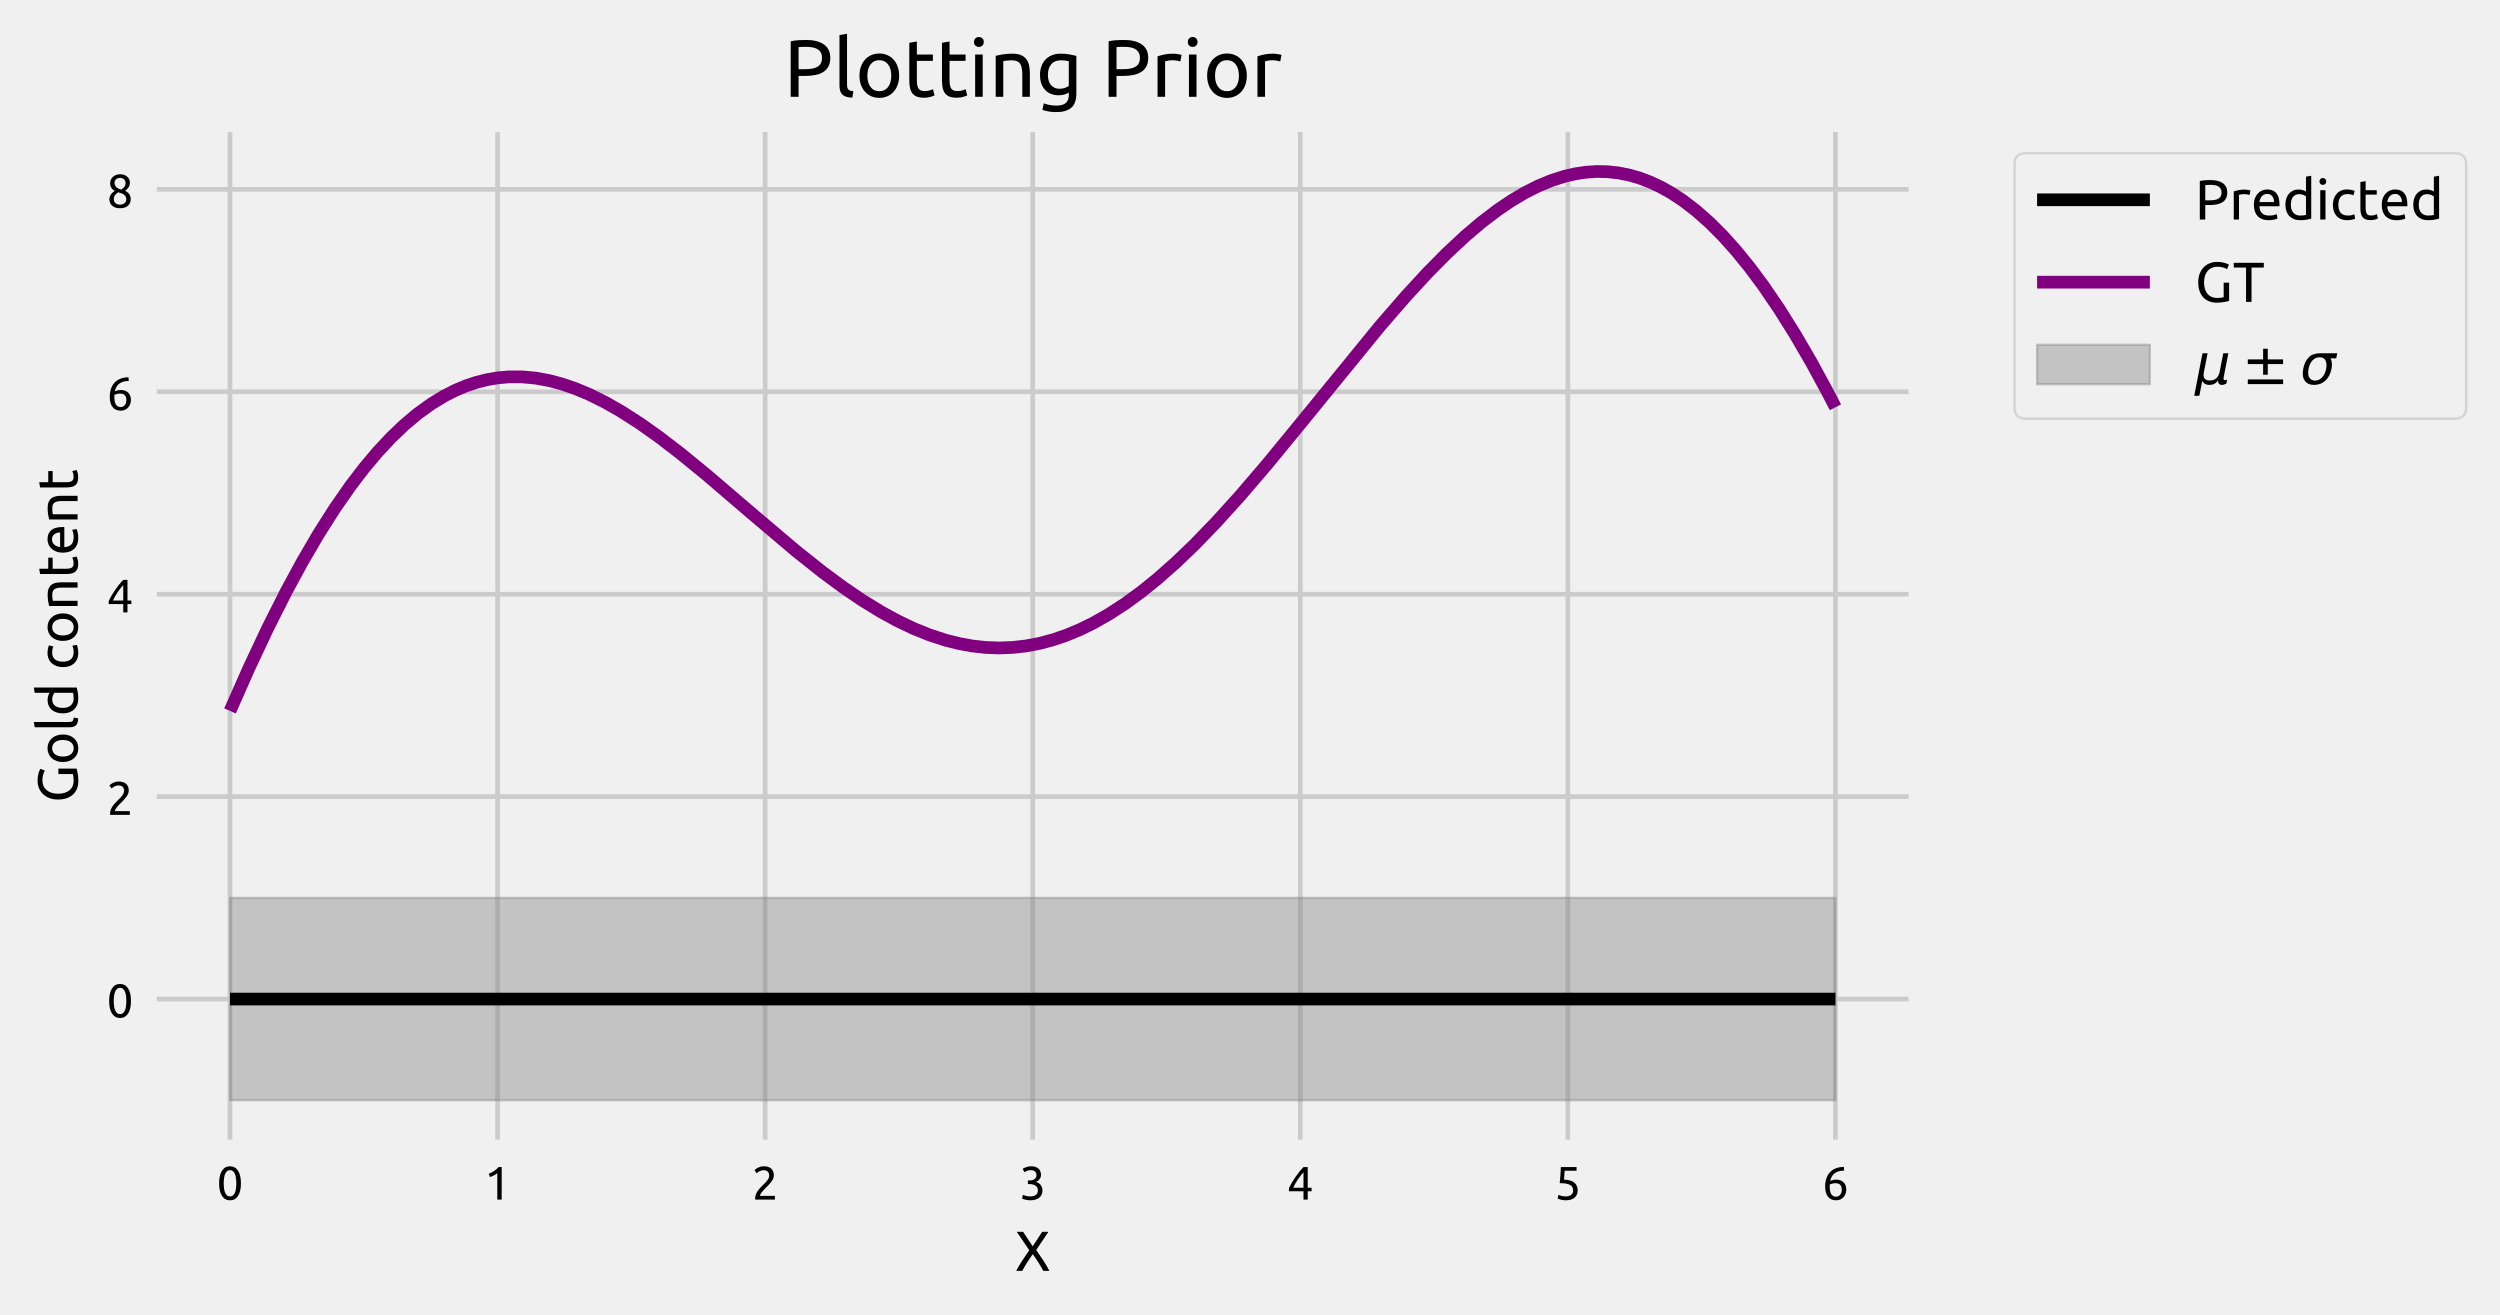 <?xml version="1.0" encoding="utf-8" standalone="no"?>
<!DOCTYPE svg PUBLIC "-//W3C//DTD SVG 1.1//EN"
  "http://www.w3.org/Graphics/SVG/1.1/DTD/svg11.dtd">
<!-- Created with matplotlib (https://matplotlib.org/) -->
<svg height="279.889pt" version="1.1" viewBox="0 0 532.065 279.889" width="532.065pt" xmlns="http://www.w3.org/2000/svg" xmlns:xlink="http://www.w3.org/1999/xlink">
 <defs>
  <style type="text/css">
*{stroke-linecap:butt;stroke-linejoin:round;white-space:pre;}
  </style>
 </defs>
 <g id="figure_1">
  <g id="patch_1">
   <path d="M 0 279.889 
L 532.065 279.889 
L 532.065 0 
L 0 0 
z
" style="fill:#f0f0f0;"/>
  </g>
  <g id="axes_1">
   <g id="patch_2">
    <path d="M 31.872 244.048 
L 407.712 244.048 
L 407.712 26.608 
L 31.872 26.608 
z
" style="fill:#f0f0f0;"/>
   </g>
   <g id="matplotlib.axis_1">
    <g id="xtick_1">
     <g id="line2d_1">
      <path clip-path="url(#peb29600f26)" d="M 48.956 244.048 
L 48.956 26.608 
" style="fill:none;stroke:#cbcbcb;"/>
     </g>
     <g id="line2d_2"/>
     <g id="text_1">
      <!-- 0 -->
      <defs>
       <path d="M 5 34.703 
Q 5 52.094 11.141 61.5 
Q 17.297 70.906 28.203 70.906 
Q 39.094 70.906 45.25 61.5 
Q 51.406 52.094 51.406 34.703 
Q 51.406 17.297 45.25 7.891 
Q 39.094 -1.5 28.203 -1.5 
Q 17.297 -1.5 11.141 7.891 
Q 5 17.297 5 34.703 
z
M 41.594 34.703 
Q 41.594 40.406 40.938 45.5 
Q 40.297 50.594 38.75 54.391 
Q 37.203 58.203 34.594 60.453 
Q 32 62.703 28.203 62.703 
Q 24.406 62.703 21.797 60.453 
Q 19.203 58.203 17.641 54.391 
Q 16.094 50.594 15.438 45.5 
Q 14.797 40.406 14.797 34.703 
Q 14.797 29 15.438 23.891 
Q 16.094 18.797 17.641 15 
Q 19.203 11.203 21.797 8.953 
Q 24.406 6.703 28.203 6.703 
Q 32 6.703 34.594 8.953 
Q 37.203 11.203 38.75 15 
Q 40.297 18.797 40.938 23.891 
Q 41.594 29 41.594 34.703 
z
" id="Ubuntu-48"/>
      </defs>
      <g transform="translate(46.135 255.308)scale(0.1 -0.1)">
       <use xlink:href="#Ubuntu-48"/>
      </g>
     </g>
    </g>
    <g id="xtick_2">
     <g id="line2d_3">
      <path clip-path="url(#peb29600f26)" d="M 105.901 244.048 
L 105.901 26.608 
" style="fill:none;stroke:#cbcbcb;"/>
     </g>
     <g id="line2d_4"/>
     <g id="text_2">
      <!-- 1 -->
      <defs>
       <path d="M 9.297 55 
Q 15 57.203 20.391 60.641 
Q 25.797 64.094 30.297 69.297 
L 36.906 69.297 
L 36.906 0 
L 27.594 0 
L 27.594 56.406 
Q 26.406 55.297 24.656 54.094 
Q 22.906 52.906 20.844 51.797 
Q 18.797 50.703 16.547 49.703 
Q 14.297 48.703 12.203 48 
z
" id="Ubuntu-49"/>
      </defs>
      <g transform="translate(103.081 255.308)scale(0.1 -0.1)">
       <use xlink:href="#Ubuntu-49"/>
      </g>
     </g>
    </g>
    <g id="xtick_3">
     <g id="line2d_5">
      <path clip-path="url(#peb29600f26)" d="M 162.846 244.048 
L 162.846 26.608 
" style="fill:none;stroke:#cbcbcb;"/>
     </g>
     <g id="line2d_6"/>
     <g id="text_3">
      <!-- 2 -->
      <defs>
       <path d="M 46.703 51.594 
Q 46.703 48 45.25 44.641 
Q 43.797 41.297 41.391 38.047 
Q 39 34.797 36 31.641 
Q 33 28.5 30 25.5 
Q 28.297 23.797 26.047 21.5 
Q 23.797 19.203 21.797 16.703 
Q 19.797 14.203 18.438 11.891 
Q 17.094 9.594 17.094 7.906 
L 49 7.906 
L 49 0 
L 7 0 
Q 6.906 0.594 6.906 1.188 
Q 6.906 1.797 6.906 2.297 
Q 6.906 7 8.453 11.047 
Q 10 15.094 12.5 18.688 
Q 15 22.297 18.094 25.5 
Q 21.203 28.703 24.203 31.703 
Q 26.703 34.094 28.953 36.438 
Q 31.203 38.797 32.953 41.141 
Q 34.703 43.5 35.75 46 
Q 36.797 48.5 36.797 51.297 
Q 36.797 54.297 35.844 56.391 
Q 34.906 58.5 33.297 59.891 
Q 31.703 61.297 29.547 61.938 
Q 27.406 62.594 25 62.594 
Q 22.094 62.594 19.688 61.797 
Q 17.297 61 15.391 59.953 
Q 13.5 58.906 12.203 57.75 
Q 10.906 56.594 10.203 56 
L 5.594 62.594 
Q 6.5 63.594 8.297 65.047 
Q 10.094 66.5 12.594 67.797 
Q 15.094 69.094 18.188 70 
Q 21.297 70.906 24.906 70.906 
Q 35.797 70.906 41.25 65.844 
Q 46.703 60.797 46.703 51.594 
z
" id="Ubuntu-50"/>
      </defs>
      <g transform="translate(160.026 255.308)scale(0.1 -0.1)">
       <use xlink:href="#Ubuntu-50"/>
      </g>
     </g>
    </g>
    <g id="xtick_4">
     <g id="line2d_7">
      <path clip-path="url(#peb29600f26)" d="M 219.792 244.048 
L 219.792 26.608 
" style="fill:none;stroke:#cbcbcb;"/>
     </g>
     <g id="line2d_8"/>
     <g id="text_4">
      <!-- 3 -->
      <defs>
       <path d="M 22.594 6.797 
Q 31.5 6.797 35.344 10.297 
Q 39.203 13.797 39.203 19.703 
Q 39.203 23.5 37.594 26.094 
Q 36 28.703 33.391 30.25 
Q 30.797 31.797 27.344 32.438 
Q 23.906 33.094 20.297 33.094 
L 17.906 33.094 
L 17.906 40.703 
L 21.203 40.703 
Q 23.703 40.703 26.344 41.203 
Q 29 41.703 31.203 43 
Q 33.406 44.297 34.797 46.547 
Q 36.203 48.797 36.203 52.203 
Q 36.203 55 35.203 57 
Q 34.203 59 32.547 60.297 
Q 30.906 61.594 28.75 62.141 
Q 26.594 62.703 24.203 62.703 
Q 19.406 62.703 16.047 61.297 
Q 12.703 59.906 10.406 58.406 
L 6.797 65.5 
Q 8 66.297 9.844 67.25 
Q 11.703 68.203 14 69 
Q 16.297 69.797 18.938 70.344 
Q 21.594 70.906 24.5 70.906 
Q 30 70.906 34 69.547 
Q 38 68.203 40.594 65.75 
Q 43.203 63.297 44.5 59.938 
Q 45.797 56.594 45.797 52.703 
Q 45.797 47.297 42.688 43.438 
Q 39.594 39.594 35.203 37.594 
Q 37.906 36.797 40.406 35.297 
Q 42.906 33.797 44.75 31.5 
Q 46.594 29.203 47.75 26.203 
Q 48.906 23.203 48.906 19.5 
Q 48.906 15 47.344 11.141 
Q 45.797 7.297 42.547 4.5 
Q 39.297 1.703 34.391 0.094 
Q 29.5 -1.5 22.797 -1.5 
Q 20.203 -1.5 17.453 -1.094 
Q 14.703 -0.703 12.297 -0.094 
Q 9.906 0.5 8.094 1.094 
Q 6.297 1.703 5.5 2.094 
L 7.297 10.203 
Q 9 9.406 12.953 8.094 
Q 16.906 6.797 22.594 6.797 
z
" id="Ubuntu-51"/>
      </defs>
      <g transform="translate(216.972 255.308)scale(0.1 -0.1)">
       <use xlink:href="#Ubuntu-51"/>
      </g>
     </g>
    </g>
    <g id="xtick_5">
     <g id="line2d_9">
      <path clip-path="url(#peb29600f26)" d="M 276.737 244.048 
L 276.737 26.608 
" style="fill:none;stroke:#cbcbcb;"/>
     </g>
     <g id="line2d_10"/>
     <g id="text_5">
      <!-- 4 -->
      <defs>
       <path d="M 4 24 
Q 5.906 28.406 9.203 34.25 
Q 12.5 40.094 16.641 46.297 
Q 20.797 52.5 25.547 58.5 
Q 30.297 64.5 35.094 69.297 
L 44 69.297 
L 44 25.297 
L 52.203 25.297 
L 52.203 17.703 
L 44 17.703 
L 44 0 
L 35 0 
L 35 17.703 
L 4 17.703 
z
M 35 58.297 
Q 32 55.094 28.953 51.141 
Q 25.906 47.203 23 42.891 
Q 20.094 38.594 17.547 34.094 
Q 15 29.594 13 25.297 
L 35 25.297 
z
" id="Ubuntu-52"/>
      </defs>
      <g transform="translate(273.917 255.308)scale(0.1 -0.1)">
       <use xlink:href="#Ubuntu-52"/>
      </g>
     </g>
    </g>
    <g id="xtick_6">
     <g id="line2d_11">
      <path clip-path="url(#peb29600f26)" d="M 333.683 244.048 
L 333.683 26.608 
" style="fill:none;stroke:#cbcbcb;"/>
     </g>
     <g id="line2d_12"/>
     <g id="text_6">
      <!-- 5 -->
      <defs>
       <path d="M 19.906 42.594 
Q 35 42 42.047 36 
Q 49.094 30 49.094 19.703 
Q 49.094 15.094 47.547 11.188 
Q 46 7.297 42.844 4.5 
Q 39.703 1.703 34.891 0.094 
Q 30.094 -1.5 23.5 -1.5 
Q 20.906 -1.5 18.203 -1.094 
Q 15.5 -0.703 13.203 -0.094 
Q 10.906 0.5 9.094 1.094 
Q 7.297 1.703 6.5 2.094 
L 8.297 10.203 
Q 10 9.406 13.844 8.094 
Q 17.703 6.797 23.297 6.797 
Q 27.797 6.797 30.844 7.797 
Q 33.906 8.797 35.797 10.5 
Q 37.703 12.203 38.547 14.453 
Q 39.406 16.703 39.406 19.203 
Q 39.406 23 38.094 25.953 
Q 36.797 28.906 33.5 30.906 
Q 30.203 32.906 24.703 33.953 
Q 19.203 35 10.797 35 
Q 11.406 39.906 11.75 44.203 
Q 12.094 48.5 12.391 52.594 
Q 12.703 56.703 12.891 60.75 
Q 13.094 64.797 13.297 69.297 
L 46.703 69.297 
L 46.703 61.406 
L 21.406 61.406 
Q 21.297 59.906 21.094 57.344 
Q 20.906 54.797 20.703 52.047 
Q 20.5 49.297 20.297 46.688 
Q 20.094 44.094 19.906 42.594 
z
" id="Ubuntu-53"/>
      </defs>
      <g transform="translate(330.862 255.308)scale(0.1 -0.1)">
       <use xlink:href="#Ubuntu-53"/>
      </g>
     </g>
    </g>
    <g id="xtick_7">
     <g id="line2d_13">
      <path clip-path="url(#peb29600f26)" d="M 390.628 244.048 
L 390.628 26.608 
" style="fill:none;stroke:#cbcbcb;"/>
     </g>
     <g id="line2d_14"/>
     <g id="text_7">
      <!-- 6 -->
      <defs>
       <path d="M 6.297 27.797 
Q 6.297 37.906 9.094 45.656 
Q 11.906 53.406 17.047 58.703 
Q 22.203 64 29.547 66.75 
Q 36.906 69.5 46.094 69.594 
L 46.797 61.797 
Q 40.906 61.703 36.047 60.5 
Q 31.203 59.297 27.391 56.688 
Q 23.594 54.094 21 49.938 
Q 18.406 45.797 17.094 39.703 
Q 19.703 40.906 22.953 41.703 
Q 26.203 42.5 29.703 42.5 
Q 35.594 42.5 39.688 40.703 
Q 43.797 38.906 46.391 35.953 
Q 49 33 50.141 29.141 
Q 51.297 25.297 51.297 21.094 
Q 51.297 17.297 50 13.297 
Q 48.703 9.297 46.047 6 
Q 43.406 2.703 39.297 0.594 
Q 35.203 -1.5 29.594 -1.5 
Q 18.203 -1.5 12.25 6.297 
Q 6.297 14.094 6.297 27.797 
z
M 28.703 34.906 
Q 25.203 34.906 22.203 34.25 
Q 19.203 33.594 16.203 32.297 
Q 16.094 31.203 16.047 30.047 
Q 16 28.906 16 27.797 
Q 16 23.406 16.594 19.5 
Q 17.203 15.594 18.75 12.641 
Q 20.297 9.703 22.891 7.953 
Q 25.5 6.203 29.5 6.203 
Q 32.797 6.203 35.094 7.594 
Q 37.406 9 38.906 11.203 
Q 40.406 13.406 41.047 15.953 
Q 41.703 18.5 41.703 20.906 
Q 41.703 27.703 38.453 31.297 
Q 35.203 34.906 28.703 34.906 
z
" id="Ubuntu-54"/>
      </defs>
      <g transform="translate(387.808 255.308)scale(0.1 -0.1)">
       <use xlink:href="#Ubuntu-54"/>
      </g>
     </g>
    </g>
    <g id="text_8">
     <!-- X -->
     <defs>
      <path d="M 50.203 0 
Q 48.703 3 46.594 6.641 
Q 44.5 10.297 42 14.25 
Q 39.5 18.203 36.797 22.141 
Q 34.094 26.094 31.594 29.594 
Q 29.094 26.094 26.391 22.141 
Q 23.703 18.203 21.25 14.25 
Q 18.797 10.297 16.641 6.641 
Q 14.5 3 13 0 
L 2.297 0 
Q 6.797 8.797 12.75 17.891 
Q 18.703 27 25.406 36.594 
L 3.203 69.297 
L 14.406 69.297 
L 31.5 43.5 
L 48.406 69.297 
L 59.5 69.297 
L 37.703 37 
Q 44.5 27.297 50.5 18.094 
Q 56.5 8.906 61.094 0 
z
" id="Ubuntu-88"/>
     </defs>
     <g transform="translate(216.006 270.469)scale(0.12 -0.12)">
      <use xlink:href="#Ubuntu-88"/>
     </g>
    </g>
   </g>
   <g id="matplotlib.axis_2">
    <g id="ytick_1">
     <g id="line2d_15">
      <path clip-path="url(#peb29600f26)" d="M 31.872 212.623 
L 407.712 212.623 
" style="fill:none;stroke:#cbcbcb;"/>
     </g>
     <g id="line2d_16"/>
     <g id="text_9">
      <!-- 0 -->
      <g transform="translate(22.731 216.503)scale(0.1 -0.1)">
       <use xlink:href="#Ubuntu-48"/>
      </g>
     </g>
    </g>
    <g id="ytick_2">
     <g id="line2d_17">
      <path clip-path="url(#peb29600f26)" d="M 31.872 169.541 
L 407.712 169.541 
" style="fill:none;stroke:#cbcbcb;"/>
     </g>
     <g id="line2d_18"/>
     <g id="text_10">
      <!-- 2 -->
      <g transform="translate(22.731 173.42)scale(0.1 -0.1)">
       <use xlink:href="#Ubuntu-50"/>
      </g>
     </g>
    </g>
    <g id="ytick_3">
     <g id="line2d_19">
      <path clip-path="url(#peb29600f26)" d="M 31.872 126.458 
L 407.712 126.458 
" style="fill:none;stroke:#cbcbcb;"/>
     </g>
     <g id="line2d_20"/>
     <g id="text_11">
      <!-- 4 -->
      <g transform="translate(22.731 130.338)scale(0.1 -0.1)">
       <use xlink:href="#Ubuntu-52"/>
      </g>
     </g>
    </g>
    <g id="ytick_4">
     <g id="line2d_21">
      <path clip-path="url(#peb29600f26)" d="M 31.872 83.376 
L 407.712 83.376 
" style="fill:none;stroke:#cbcbcb;"/>
     </g>
     <g id="line2d_22"/>
     <g id="text_12">
      <!-- 6 -->
      <g transform="translate(22.731 87.255)scale(0.1 -0.1)">
       <use xlink:href="#Ubuntu-54"/>
      </g>
     </g>
    </g>
    <g id="ytick_5">
     <g id="line2d_23">
      <path clip-path="url(#peb29600f26)" d="M 31.872 40.293 
L 407.712 40.293 
" style="fill:none;stroke:#cbcbcb;"/>
     </g>
     <g id="line2d_24"/>
     <g id="text_13">
      <!-- 8 -->
      <defs>
       <path d="M 50.906 18 
Q 50.906 13.797 49.453 10.25 
Q 48 6.703 45.141 4.047 
Q 42.297 1.406 38 -0.047 
Q 33.703 -1.5 28.094 -1.5 
Q 21.594 -1.5 17.25 0.344 
Q 12.906 2.203 10.297 5 
Q 7.703 7.797 6.594 11.141 
Q 5.5 14.5 5.5 17.5 
Q 5.5 20.406 6.453 23.047 
Q 7.406 25.703 8.953 28 
Q 10.5 30.297 12.547 32.141 
Q 14.594 34 16.906 35.406 
Q 7.094 41 7.094 51.906 
Q 7.094 55.703 8.594 59.141 
Q 10.094 62.594 12.844 65.188 
Q 15.594 67.797 19.5 69.344 
Q 23.406 70.906 28.203 70.906 
Q 33.797 70.906 37.797 69.203 
Q 41.797 67.5 44.344 64.844 
Q 46.906 62.203 48.047 59 
Q 49.203 55.797 49.203 52.797 
Q 49.203 49.906 48.344 47.344 
Q 47.5 44.797 46.047 42.594 
Q 44.594 40.406 42.75 38.703 
Q 40.906 37 38.906 35.703 
Q 50.703 30.094 50.906 18 
z
M 14.906 17.406 
Q 14.906 15.594 15.547 13.641 
Q 16.203 11.703 17.797 10.047 
Q 19.406 8.406 21.906 7.297 
Q 24.406 6.203 28.203 6.203 
Q 31.594 6.203 34.141 7.203 
Q 36.703 8.203 38.297 9.75 
Q 39.906 11.297 40.703 13.297 
Q 41.5 15.297 41.5 17.406 
Q 41.5 20.594 40.297 23 
Q 39.094 25.406 36.844 27.203 
Q 34.594 29 31.438 30.25 
Q 28.297 31.5 24.297 32.406 
Q 19.797 29.906 17.344 26.203 
Q 14.906 22.5 14.906 17.406 
z
M 39.906 52.906 
Q 39.906 54.406 39.25 56.203 
Q 38.594 58 37.188 59.547 
Q 35.797 61.094 33.594 62.141 
Q 31.406 63.203 28.203 63.203 
Q 25 63.203 22.75 62.203 
Q 20.5 61.203 19.094 59.641 
Q 17.703 58.094 17.047 56.25 
Q 16.406 54.406 16.406 52.594 
Q 16.406 50.406 17.203 48.203 
Q 18 46 19.703 44.094 
Q 21.406 42.203 24.156 40.703 
Q 26.906 39.203 30.703 38.297 
Q 34.906 40.797 37.406 44.141 
Q 39.906 47.5 39.906 52.906 
z
" id="Ubuntu-56"/>
      </defs>
      <g transform="translate(22.731 44.173)scale(0.1 -0.1)">
       <use xlink:href="#Ubuntu-56"/>
      </g>
     </g>
    </g>
    <g id="text_14">
     <!-- Gold content -->
     <defs>
      <path d="M 50.906 34.094 
L 60.594 34.094 
L 60.594 1.703 
Q 59.406 1.297 57.156 0.797 
Q 54.906 0.297 51.953 -0.203 
Q 49 -0.703 45.5 -1.047 
Q 42 -1.406 38.406 -1.406 
Q 31.094 -1.406 25.094 1 
Q 19.094 3.406 14.797 8 
Q 10.5 12.594 8.141 19.297 
Q 5.797 26 5.797 34.703 
Q 5.797 43.406 8.438 50.156 
Q 11.094 56.906 15.594 61.5 
Q 20.094 66.094 26.141 68.5 
Q 32.203 70.906 39.094 70.906 
Q 43.797 70.906 47.438 70.297 
Q 51.094 69.703 53.688 68.891 
Q 56.297 68.094 57.938 67.297 
Q 59.594 66.5 60.203 66.094 
L 57.094 58 
Q 54.203 59.906 49.391 61.156 
Q 44.594 62.406 39.594 62.406 
Q 34.297 62.406 29.938 60.5 
Q 25.594 58.594 22.547 55 
Q 19.5 51.406 17.797 46.25 
Q 16.094 41.094 16.094 34.703 
Q 16.094 28.5 17.547 23.391 
Q 19 18.297 21.953 14.641 
Q 24.906 11 29.25 9 
Q 33.594 7 39.5 7 
Q 43.703 7 46.641 7.453 
Q 49.594 7.906 50.906 8.297 
z
" id="Ubuntu-71"/>
      <path d="M 53.906 26 
Q 53.906 19.797 52.094 14.797 
Q 50.297 9.797 47.047 6.188 
Q 43.797 2.594 39.297 0.641 
Q 34.797 -1.297 29.5 -1.297 
Q 24.203 -1.297 19.703 0.641 
Q 15.203 2.594 11.953 6.188 
Q 8.703 9.797 6.891 14.797 
Q 5.094 19.797 5.094 26 
Q 5.094 32.094 6.891 37.141 
Q 8.703 42.203 11.953 45.797 
Q 15.203 49.406 19.703 51.344 
Q 24.203 53.297 29.5 53.297 
Q 34.797 53.297 39.297 51.344 
Q 43.797 49.406 47.047 45.797 
Q 50.297 42.203 52.094 37.141 
Q 53.906 32.094 53.906 26 
z
M 44.203 26 
Q 44.203 34.797 40.25 39.938 
Q 36.297 45.094 29.5 45.094 
Q 22.703 45.094 18.75 39.938 
Q 14.797 34.797 14.797 26 
Q 14.797 17.203 18.75 12.047 
Q 22.703 6.906 29.5 6.906 
Q 36.297 6.906 40.25 12.047 
Q 44.203 17.203 44.203 26 
z
" id="Ubuntu-111"/>
      <path d="M 23.594 -1 
Q 15 -0.797 11.391 2.703 
Q 7.797 6.203 7.797 13.594 
L 7.797 76 
L 17.094 77.594 
L 17.094 15.094 
Q 17.094 12.797 17.5 11.297 
Q 17.906 9.797 18.797 8.891 
Q 19.703 8 21.203 7.547 
Q 22.703 7.094 24.906 6.797 
z
" id="Ubuntu-108"/>
      <path d="M 41.594 41 
Q 39.906 42.406 36.703 43.703 
Q 33.5 45 29.703 45 
Q 25.703 45 22.844 43.547 
Q 20 42.094 18.203 39.547 
Q 16.406 37 15.594 33.5 
Q 14.797 30 14.797 26 
Q 14.797 16.906 19.297 11.953 
Q 23.797 7 31.297 7 
Q 35.094 7 37.641 7.344 
Q 40.203 7.703 41.594 8.094 
z
M 41.594 76 
L 50.906 77.594 
L 50.906 1.5 
Q 47.703 0.594 42.703 -0.297 
Q 37.703 -1.203 31.203 -1.203 
Q 25.203 -1.203 20.391 0.688 
Q 15.594 2.594 12.188 6.094 
Q 8.797 9.594 6.938 14.641 
Q 5.094 19.703 5.094 26 
Q 5.094 32 6.641 37 
Q 8.203 42 11.203 45.594 
Q 14.203 49.203 18.547 51.203 
Q 22.906 53.203 28.5 53.203 
Q 33 53.203 36.453 52 
Q 39.906 50.797 41.594 49.703 
z
" id="Ubuntu-100"/>
      <path id="Ubuntu-32"/>
      <path d="M 30.594 -1.203 
Q 24.297 -1.203 19.547 0.797 
Q 14.797 2.797 11.547 6.391 
Q 8.297 10 6.688 14.953 
Q 5.094 19.906 5.094 25.906 
Q 5.094 31.906 6.844 36.906 
Q 8.594 41.906 11.797 45.547 
Q 15 49.203 19.641 51.25 
Q 24.297 53.297 30 53.297 
Q 33.5 53.297 37 52.688 
Q 40.5 52.094 43.703 50.797 
L 41.594 42.906 
Q 39.5 43.906 36.75 44.5 
Q 34 45.094 30.906 45.094 
Q 23.094 45.094 18.938 40.188 
Q 14.797 35.297 14.797 25.906 
Q 14.797 21.703 15.75 18.203 
Q 16.703 14.703 18.75 12.203 
Q 20.797 9.703 24 8.344 
Q 27.203 7 31.797 7 
Q 35.5 7 38.5 7.703 
Q 41.5 8.406 43.203 9.203 
L 44.5 1.406 
Q 43.703 0.906 42.203 0.453 
Q 40.703 0 38.797 -0.344 
Q 36.906 -0.703 34.75 -0.953 
Q 32.594 -1.203 30.594 -1.203 
z
" id="Ubuntu-99"/>
      <path d="M 8 50.5 
Q 11.203 51.297 16.5 52.188 
Q 21.797 53.094 28.703 53.094 
Q 34.906 53.094 39 51.344 
Q 43.094 49.594 45.547 46.438 
Q 48 43.297 49 38.891 
Q 50 34.5 50 29.203 
L 50 0 
L 40.703 0 
L 40.703 27.203 
Q 40.703 32 40.047 35.391 
Q 39.406 38.797 37.906 40.891 
Q 36.406 43 33.906 43.953 
Q 31.406 44.906 27.703 44.906 
Q 26.203 44.906 24.594 44.797 
Q 23 44.703 21.547 44.547 
Q 20.094 44.406 18.938 44.203 
Q 17.797 44 17.297 43.906 
L 17.297 0 
L 8 0 
z
" id="Ubuntu-110"/>
      <path d="M 16.703 52 
L 36.406 52 
L 36.406 44.203 
L 16.703 44.203 
L 16.703 20.203 
Q 16.703 16.297 17.297 13.75 
Q 17.906 11.203 19.094 9.75 
Q 20.297 8.297 22.094 7.688 
Q 23.906 7.094 26.297 7.094 
Q 30.5 7.094 33.047 8.047 
Q 35.594 9 36.594 9.406 
L 38.406 1.703 
Q 37 1 33.5 -0.047 
Q 30 -1.094 25.5 -1.094 
Q 20.203 -1.094 16.75 0.25 
Q 13.297 1.594 11.188 4.297 
Q 9.094 7 8.25 10.953 
Q 7.406 14.906 7.406 20.094 
L 7.406 66.5 
L 16.703 68.094 
z
" id="Ubuntu-116"/>
      <path d="M 5.094 25.906 
Q 5.094 32.797 7.094 37.938 
Q 9.094 43.094 12.391 46.5 
Q 15.703 49.906 20 51.594 
Q 24.297 53.297 28.797 53.297 
Q 39.297 53.297 44.891 46.75 
Q 50.5 40.203 50.5 26.797 
Q 50.5 26.203 50.5 25.25 
Q 50.5 24.297 50.406 23.5 
L 14.797 23.5 
Q 15.406 15.406 19.5 11.203 
Q 23.594 7 32.297 7 
Q 37.203 7 40.547 7.844 
Q 43.906 8.703 45.594 9.5 
L 46.906 1.703 
Q 45.203 0.797 40.953 -0.203 
Q 36.703 -1.203 31.297 -1.203 
Q 24.5 -1.203 19.547 0.844 
Q 14.594 2.906 11.391 6.5 
Q 8.203 10.094 6.641 15.047 
Q 5.094 20 5.094 25.906 
z
M 40.797 31 
Q 40.906 37.297 37.656 41.344 
Q 34.406 45.406 28.703 45.406 
Q 25.5 45.406 23.047 44.156 
Q 20.594 42.906 18.891 40.906 
Q 17.203 38.906 16.25 36.297 
Q 15.297 33.703 15 31 
z
" id="Ubuntu-101"/>
     </defs>
     <g transform="translate(16.511 170.854)rotate(-90)scale(0.12 -0.12)">
      <use xlink:href="#Ubuntu-71"/>
      <use x="67.2" xlink:href="#Ubuntu-111"/>
      <use x="126.2" xlink:href="#Ubuntu-108"/>
      <use x="153.5" xlink:href="#Ubuntu-100"/>
      <use x="212.4" xlink:href="#Ubuntu-32"/>
      <use x="235.5" xlink:href="#Ubuntu-99"/>
      <use x="281.984" xlink:href="#Ubuntu-111"/>
      <use x="340.984" xlink:href="#Ubuntu-110"/>
      <use x="398.384" xlink:href="#Ubuntu-116"/>
      <use x="438.569" xlink:href="#Ubuntu-101"/>
      <use x="494.469" xlink:href="#Ubuntu-110"/>
      <use x="551.869" xlink:href="#Ubuntu-116"/>
     </g>
    </g>
   </g>
   <g id="PolyCollection_1">
    <defs>
     <path d="M 48.956 -45.724 
L 48.956 -88.807 
L 49.526 -88.807 
L 50.096 -88.807 
L 50.667 -88.807 
L 51.237 -88.807 
L 51.808 -88.807 
L 52.378 -88.807 
L 52.948 -88.807 
L 53.519 -88.807 
L 54.089 -88.807 
L 54.66 -88.807 
L 55.23 -88.807 
L 55.8 -88.807 
L 56.371 -88.807 
L 56.941 -88.807 
L 57.512 -88.807 
L 58.082 -88.807 
L 58.652 -88.807 
L 59.223 -88.807 
L 59.793 -88.807 
L 60.364 -88.807 
L 60.934 -88.807 
L 61.504 -88.807 
L 62.075 -88.807 
L 62.645 -88.807 
L 63.216 -88.807 
L 63.786 -88.807 
L 64.356 -88.807 
L 64.927 -88.807 
L 65.497 -88.807 
L 66.068 -88.807 
L 66.638 -88.807 
L 67.208 -88.807 
L 67.779 -88.807 
L 68.349 -88.807 
L 68.92 -88.807 
L 69.49 -88.807 
L 70.061 -88.807 
L 70.631 -88.807 
L 71.201 -88.807 
L 71.772 -88.807 
L 72.342 -88.807 
L 72.913 -88.807 
L 73.483 -88.807 
L 74.053 -88.807 
L 74.624 -88.807 
L 75.194 -88.807 
L 75.765 -88.807 
L 76.335 -88.807 
L 76.905 -88.807 
L 77.476 -88.807 
L 78.046 -88.807 
L 78.617 -88.807 
L 79.187 -88.807 
L 79.757 -88.807 
L 80.328 -88.807 
L 80.898 -88.807 
L 81.469 -88.807 
L 82.039 -88.807 
L 82.609 -88.807 
L 83.18 -88.807 
L 83.75 -88.807 
L 84.321 -88.807 
L 84.891 -88.807 
L 85.461 -88.807 
L 86.032 -88.807 
L 86.602 -88.807 
L 87.173 -88.807 
L 87.743 -88.807 
L 88.313 -88.807 
L 88.884 -88.807 
L 89.454 -88.807 
L 90.025 -88.807 
L 90.595 -88.807 
L 91.165 -88.807 
L 91.736 -88.807 
L 92.306 -88.807 
L 92.877 -88.807 
L 93.447 -88.807 
L 94.018 -88.807 
L 94.588 -88.807 
L 95.158 -88.807 
L 95.729 -88.807 
L 96.299 -88.807 
L 96.87 -88.807 
L 97.44 -88.807 
L 98.01 -88.807 
L 98.581 -88.807 
L 99.151 -88.807 
L 99.722 -88.807 
L 100.292 -88.807 
L 100.862 -88.807 
L 101.433 -88.807 
L 102.003 -88.807 
L 102.574 -88.807 
L 103.144 -88.807 
L 103.714 -88.807 
L 104.285 -88.807 
L 104.855 -88.807 
L 105.426 -88.807 
L 105.996 -88.807 
L 106.566 -88.807 
L 107.137 -88.807 
L 107.707 -88.807 
L 108.278 -88.807 
L 108.848 -88.807 
L 109.418 -88.807 
L 109.989 -88.807 
L 110.559 -88.807 
L 111.13 -88.807 
L 111.7 -88.807 
L 112.27 -88.807 
L 112.841 -88.807 
L 113.411 -88.807 
L 113.982 -88.807 
L 114.552 -88.807 
L 115.123 -88.807 
L 115.693 -88.807 
L 116.263 -88.807 
L 116.834 -88.807 
L 117.404 -88.807 
L 117.975 -88.807 
L 118.545 -88.807 
L 119.115 -88.807 
L 119.686 -88.807 
L 120.256 -88.807 
L 120.827 -88.807 
L 121.397 -88.807 
L 121.967 -88.807 
L 122.538 -88.807 
L 123.108 -88.807 
L 123.679 -88.807 
L 124.249 -88.807 
L 124.819 -88.807 
L 125.39 -88.807 
L 125.96 -88.807 
L 126.531 -88.807 
L 127.101 -88.807 
L 127.671 -88.807 
L 128.242 -88.807 
L 128.812 -88.807 
L 129.383 -88.807 
L 129.953 -88.807 
L 130.523 -88.807 
L 131.094 -88.807 
L 131.664 -88.807 
L 132.235 -88.807 
L 132.805 -88.807 
L 133.375 -88.807 
L 133.946 -88.807 
L 134.516 -88.807 
L 135.087 -88.807 
L 135.657 -88.807 
L 136.228 -88.807 
L 136.798 -88.807 
L 137.368 -88.807 
L 137.939 -88.807 
L 138.509 -88.807 
L 139.08 -88.807 
L 139.65 -88.807 
L 140.22 -88.807 
L 140.791 -88.807 
L 141.361 -88.807 
L 141.932 -88.807 
L 142.502 -88.807 
L 143.072 -88.807 
L 143.643 -88.807 
L 144.213 -88.807 
L 144.784 -88.807 
L 145.354 -88.807 
L 145.924 -88.807 
L 146.495 -88.807 
L 147.065 -88.807 
L 147.636 -88.807 
L 148.206 -88.807 
L 148.776 -88.807 
L 149.347 -88.807 
L 149.917 -88.807 
L 150.488 -88.807 
L 151.058 -88.807 
L 151.628 -88.807 
L 152.199 -88.807 
L 152.769 -88.807 
L 153.34 -88.807 
L 153.91 -88.807 
L 154.48 -88.807 
L 155.051 -88.807 
L 155.621 -88.807 
L 156.192 -88.807 
L 156.762 -88.807 
L 157.333 -88.807 
L 157.903 -88.807 
L 158.473 -88.807 
L 159.044 -88.807 
L 159.614 -88.807 
L 160.185 -88.807 
L 160.755 -88.807 
L 161.325 -88.807 
L 161.896 -88.807 
L 162.466 -88.807 
L 163.037 -88.807 
L 163.607 -88.807 
L 164.177 -88.807 
L 164.748 -88.807 
L 165.318 -88.807 
L 165.889 -88.807 
L 166.459 -88.807 
L 167.029 -88.807 
L 167.6 -88.807 
L 168.17 -88.807 
L 168.741 -88.807 
L 169.311 -88.807 
L 169.881 -88.807 
L 170.452 -88.807 
L 171.022 -88.807 
L 171.593 -88.807 
L 172.163 -88.807 
L 172.733 -88.807 
L 173.304 -88.807 
L 173.874 -88.807 
L 174.445 -88.807 
L 175.015 -88.807 
L 175.585 -88.807 
L 176.156 -88.807 
L 176.726 -88.807 
L 177.297 -88.807 
L 177.867 -88.807 
L 178.437 -88.807 
L 179.008 -88.807 
L 179.578 -88.807 
L 180.149 -88.807 
L 180.719 -88.807 
L 181.29 -88.807 
L 181.86 -88.807 
L 182.43 -88.807 
L 183.001 -88.807 
L 183.571 -88.807 
L 184.142 -88.807 
L 184.712 -88.807 
L 185.282 -88.807 
L 185.853 -88.807 
L 186.423 -88.807 
L 186.994 -88.807 
L 187.564 -88.807 
L 188.134 -88.807 
L 188.705 -88.807 
L 189.275 -88.807 
L 189.846 -88.807 
L 190.416 -88.807 
L 190.986 -88.807 
L 191.557 -88.807 
L 192.127 -88.807 
L 192.698 -88.807 
L 193.268 -88.807 
L 193.838 -88.807 
L 194.409 -88.807 
L 194.979 -88.807 
L 195.55 -88.807 
L 196.12 -88.807 
L 196.69 -88.807 
L 197.261 -88.807 
L 197.831 -88.807 
L 198.402 -88.807 
L 198.972 -88.807 
L 199.542 -88.807 
L 200.113 -88.807 
L 200.683 -88.807 
L 201.254 -88.807 
L 201.824 -88.807 
L 202.395 -88.807 
L 202.965 -88.807 
L 203.535 -88.807 
L 204.106 -88.807 
L 204.676 -88.807 
L 205.247 -88.807 
L 205.817 -88.807 
L 206.387 -88.807 
L 206.958 -88.807 
L 207.528 -88.807 
L 208.099 -88.807 
L 208.669 -88.807 
L 209.239 -88.807 
L 209.81 -88.807 
L 210.38 -88.807 
L 210.951 -88.807 
L 211.521 -88.807 
L 212.091 -88.807 
L 212.662 -88.807 
L 213.232 -88.807 
L 213.803 -88.807 
L 214.373 -88.807 
L 214.943 -88.807 
L 215.514 -88.807 
L 216.084 -88.807 
L 216.655 -88.807 
L 217.225 -88.807 
L 217.795 -88.807 
L 218.366 -88.807 
L 218.936 -88.807 
L 219.507 -88.807 
L 220.077 -88.807 
L 220.647 -88.807 
L 221.218 -88.807 
L 221.788 -88.807 
L 222.359 -88.807 
L 222.929 -88.807 
L 223.5 -88.807 
L 224.07 -88.807 
L 224.64 -88.807 
L 225.211 -88.807 
L 225.781 -88.807 
L 226.352 -88.807 
L 226.922 -88.807 
L 227.492 -88.807 
L 228.063 -88.807 
L 228.633 -88.807 
L 229.204 -88.807 
L 229.774 -88.807 
L 230.344 -88.807 
L 230.915 -88.807 
L 231.485 -88.807 
L 232.056 -88.807 
L 232.626 -88.807 
L 233.196 -88.807 
L 233.767 -88.807 
L 234.337 -88.807 
L 234.908 -88.807 
L 235.478 -88.807 
L 236.048 -88.807 
L 236.619 -88.807 
L 237.189 -88.807 
L 237.76 -88.807 
L 238.33 -88.807 
L 238.9 -88.807 
L 239.471 -88.807 
L 240.041 -88.807 
L 240.612 -88.807 
L 241.182 -88.807 
L 241.752 -88.807 
L 242.323 -88.807 
L 242.893 -88.807 
L 243.464 -88.807 
L 244.034 -88.807 
L 244.605 -88.807 
L 245.175 -88.807 
L 245.745 -88.807 
L 246.316 -88.807 
L 246.886 -88.807 
L 247.457 -88.807 
L 248.027 -88.807 
L 248.597 -88.807 
L 249.168 -88.807 
L 249.738 -88.807 
L 250.309 -88.807 
L 250.879 -88.807 
L 251.449 -88.807 
L 252.02 -88.807 
L 252.59 -88.807 
L 253.161 -88.807 
L 253.731 -88.807 
L 254.301 -88.807 
L 254.872 -88.807 
L 255.442 -88.807 
L 256.013 -88.807 
L 256.583 -88.807 
L 257.153 -88.807 
L 257.724 -88.807 
L 258.294 -88.807 
L 258.865 -88.807 
L 259.435 -88.807 
L 260.005 -88.807 
L 260.576 -88.807 
L 261.146 -88.807 
L 261.717 -88.807 
L 262.287 -88.807 
L 262.857 -88.807 
L 263.428 -88.807 
L 263.998 -88.807 
L 264.569 -88.807 
L 265.139 -88.807 
L 265.709 -88.807 
L 266.28 -88.807 
L 266.85 -88.807 
L 267.421 -88.807 
L 267.991 -88.807 
L 268.562 -88.807 
L 269.132 -88.807 
L 269.702 -88.807 
L 270.273 -88.807 
L 270.843 -88.807 
L 271.414 -88.807 
L 271.984 -88.807 
L 272.554 -88.807 
L 273.125 -88.807 
L 273.695 -88.807 
L 274.266 -88.807 
L 274.836 -88.807 
L 275.406 -88.807 
L 275.977 -88.807 
L 276.547 -88.807 
L 277.118 -88.807 
L 277.688 -88.807 
L 278.258 -88.807 
L 278.829 -88.807 
L 279.399 -88.807 
L 279.97 -88.807 
L 280.54 -88.807 
L 281.11 -88.807 
L 281.681 -88.807 
L 282.251 -88.807 
L 282.822 -88.807 
L 283.392 -88.807 
L 283.962 -88.807 
L 284.533 -88.807 
L 285.103 -88.807 
L 285.674 -88.807 
L 286.244 -88.807 
L 286.814 -88.807 
L 287.385 -88.807 
L 287.955 -88.807 
L 288.526 -88.807 
L 289.096 -88.807 
L 289.667 -88.807 
L 290.237 -88.807 
L 290.807 -88.807 
L 291.378 -88.807 
L 291.948 -88.807 
L 292.519 -88.807 
L 293.089 -88.807 
L 293.659 -88.807 
L 294.23 -88.807 
L 294.8 -88.807 
L 295.371 -88.807 
L 295.941 -88.807 
L 296.511 -88.807 
L 297.082 -88.807 
L 297.652 -88.807 
L 298.223 -88.807 
L 298.793 -88.807 
L 299.363 -88.807 
L 299.934 -88.807 
L 300.504 -88.807 
L 301.075 -88.807 
L 301.645 -88.807 
L 302.215 -88.807 
L 302.786 -88.807 
L 303.356 -88.807 
L 303.927 -88.807 
L 304.497 -88.807 
L 305.067 -88.807 
L 305.638 -88.807 
L 306.208 -88.807 
L 306.779 -88.807 
L 307.349 -88.807 
L 307.919 -88.807 
L 308.49 -88.807 
L 309.06 -88.807 
L 309.631 -88.807 
L 310.201 -88.807 
L 310.772 -88.807 
L 311.342 -88.807 
L 311.912 -88.807 
L 312.483 -88.807 
L 313.053 -88.807 
L 313.624 -88.807 
L 314.194 -88.807 
L 314.764 -88.807 
L 315.335 -88.807 
L 315.905 -88.807 
L 316.476 -88.807 
L 317.046 -88.807 
L 317.616 -88.807 
L 318.187 -88.807 
L 318.757 -88.807 
L 319.328 -88.807 
L 319.898 -88.807 
L 320.468 -88.807 
L 321.039 -88.807 
L 321.609 -88.807 
L 322.18 -88.807 
L 322.75 -88.807 
L 323.32 -88.807 
L 323.891 -88.807 
L 324.461 -88.807 
L 325.032 -88.807 
L 325.602 -88.807 
L 326.172 -88.807 
L 326.743 -88.807 
L 327.313 -88.807 
L 327.884 -88.807 
L 328.454 -88.807 
L 329.024 -88.807 
L 329.595 -88.807 
L 330.165 -88.807 
L 330.736 -88.807 
L 331.306 -88.807 
L 331.877 -88.807 
L 332.447 -88.807 
L 333.017 -88.807 
L 333.588 -88.807 
L 334.158 -88.807 
L 334.729 -88.807 
L 335.299 -88.807 
L 335.869 -88.807 
L 336.44 -88.807 
L 337.01 -88.807 
L 337.581 -88.807 
L 338.151 -88.807 
L 338.721 -88.807 
L 339.292 -88.807 
L 339.862 -88.807 
L 340.433 -88.807 
L 341.003 -88.807 
L 341.573 -88.807 
L 342.144 -88.807 
L 342.714 -88.807 
L 343.285 -88.807 
L 343.855 -88.807 
L 344.425 -88.807 
L 344.996 -88.807 
L 345.566 -88.807 
L 346.137 -88.807 
L 346.707 -88.807 
L 347.277 -88.807 
L 347.848 -88.807 
L 348.418 -88.807 
L 348.989 -88.807 
L 349.559 -88.807 
L 350.129 -88.807 
L 350.7 -88.807 
L 351.27 -88.807 
L 351.841 -88.807 
L 352.411 -88.807 
L 352.981 -88.807 
L 353.552 -88.807 
L 354.122 -88.807 
L 354.693 -88.807 
L 355.263 -88.807 
L 355.834 -88.807 
L 356.404 -88.807 
L 356.974 -88.807 
L 357.545 -88.807 
L 358.115 -88.807 
L 358.686 -88.807 
L 359.256 -88.807 
L 359.826 -88.807 
L 360.397 -88.807 
L 360.967 -88.807 
L 361.538 -88.807 
L 362.108 -88.807 
L 362.678 -88.807 
L 363.249 -88.807 
L 363.819 -88.807 
L 364.39 -88.807 
L 364.96 -88.807 
L 365.53 -88.807 
L 366.101 -88.807 
L 366.671 -88.807 
L 367.242 -88.807 
L 367.812 -88.807 
L 368.382 -88.807 
L 368.953 -88.807 
L 369.523 -88.807 
L 370.094 -88.807 
L 370.664 -88.807 
L 371.234 -88.807 
L 371.805 -88.807 
L 372.375 -88.807 
L 372.946 -88.807 
L 373.516 -88.807 
L 374.086 -88.807 
L 374.657 -88.807 
L 375.227 -88.807 
L 375.798 -88.807 
L 376.368 -88.807 
L 376.939 -88.807 
L 377.509 -88.807 
L 378.079 -88.807 
L 378.65 -88.807 
L 379.22 -88.807 
L 379.791 -88.807 
L 380.361 -88.807 
L 380.931 -88.807 
L 381.502 -88.807 
L 382.072 -88.807 
L 382.643 -88.807 
L 383.213 -88.807 
L 383.783 -88.807 
L 384.354 -88.807 
L 384.924 -88.807 
L 385.495 -88.807 
L 386.065 -88.807 
L 386.635 -88.807 
L 387.206 -88.807 
L 387.776 -88.807 
L 388.347 -88.807 
L 388.917 -88.807 
L 389.487 -88.807 
L 390.058 -88.807 
L 390.628 -88.807 
L 390.628 -45.724 
L 390.628 -45.724 
L 390.058 -45.724 
L 389.487 -45.724 
L 388.917 -45.724 
L 388.347 -45.724 
L 387.776 -45.724 
L 387.206 -45.724 
L 386.635 -45.724 
L 386.065 -45.724 
L 385.495 -45.724 
L 384.924 -45.724 
L 384.354 -45.724 
L 383.783 -45.724 
L 383.213 -45.724 
L 382.643 -45.724 
L 382.072 -45.724 
L 381.502 -45.724 
L 380.931 -45.724 
L 380.361 -45.724 
L 379.791 -45.724 
L 379.22 -45.724 
L 378.65 -45.724 
L 378.079 -45.724 
L 377.509 -45.724 
L 376.939 -45.724 
L 376.368 -45.724 
L 375.798 -45.724 
L 375.227 -45.724 
L 374.657 -45.724 
L 374.086 -45.724 
L 373.516 -45.724 
L 372.946 -45.724 
L 372.375 -45.724 
L 371.805 -45.724 
L 371.234 -45.724 
L 370.664 -45.724 
L 370.094 -45.724 
L 369.523 -45.724 
L 368.953 -45.724 
L 368.382 -45.724 
L 367.812 -45.724 
L 367.242 -45.724 
L 366.671 -45.724 
L 366.101 -45.724 
L 365.53 -45.724 
L 364.96 -45.724 
L 364.39 -45.724 
L 363.819 -45.724 
L 363.249 -45.724 
L 362.678 -45.724 
L 362.108 -45.724 
L 361.538 -45.724 
L 360.967 -45.724 
L 360.397 -45.724 
L 359.826 -45.724 
L 359.256 -45.724 
L 358.686 -45.724 
L 358.115 -45.724 
L 357.545 -45.724 
L 356.974 -45.724 
L 356.404 -45.724 
L 355.834 -45.724 
L 355.263 -45.724 
L 354.693 -45.724 
L 354.122 -45.724 
L 353.552 -45.724 
L 352.981 -45.724 
L 352.411 -45.724 
L 351.841 -45.724 
L 351.27 -45.724 
L 350.7 -45.724 
L 350.129 -45.724 
L 349.559 -45.724 
L 348.989 -45.724 
L 348.418 -45.724 
L 347.848 -45.724 
L 347.277 -45.724 
L 346.707 -45.724 
L 346.137 -45.724 
L 345.566 -45.724 
L 344.996 -45.724 
L 344.425 -45.724 
L 343.855 -45.724 
L 343.285 -45.724 
L 342.714 -45.724 
L 342.144 -45.724 
L 341.573 -45.724 
L 341.003 -45.724 
L 340.433 -45.724 
L 339.862 -45.724 
L 339.292 -45.724 
L 338.721 -45.724 
L 338.151 -45.724 
L 337.581 -45.724 
L 337.01 -45.724 
L 336.44 -45.724 
L 335.869 -45.724 
L 335.299 -45.724 
L 334.729 -45.724 
L 334.158 -45.724 
L 333.588 -45.724 
L 333.017 -45.724 
L 332.447 -45.724 
L 331.877 -45.724 
L 331.306 -45.724 
L 330.736 -45.724 
L 330.165 -45.724 
L 329.595 -45.724 
L 329.024 -45.724 
L 328.454 -45.724 
L 327.884 -45.724 
L 327.313 -45.724 
L 326.743 -45.724 
L 326.172 -45.724 
L 325.602 -45.724 
L 325.032 -45.724 
L 324.461 -45.724 
L 323.891 -45.724 
L 323.32 -45.724 
L 322.75 -45.724 
L 322.18 -45.724 
L 321.609 -45.724 
L 321.039 -45.724 
L 320.468 -45.724 
L 319.898 -45.724 
L 319.328 -45.724 
L 318.757 -45.724 
L 318.187 -45.724 
L 317.616 -45.724 
L 317.046 -45.724 
L 316.476 -45.724 
L 315.905 -45.724 
L 315.335 -45.724 
L 314.764 -45.724 
L 314.194 -45.724 
L 313.624 -45.724 
L 313.053 -45.724 
L 312.483 -45.724 
L 311.912 -45.724 
L 311.342 -45.724 
L 310.772 -45.724 
L 310.201 -45.724 
L 309.631 -45.724 
L 309.06 -45.724 
L 308.49 -45.724 
L 307.919 -45.724 
L 307.349 -45.724 
L 306.779 -45.724 
L 306.208 -45.724 
L 305.638 -45.724 
L 305.067 -45.724 
L 304.497 -45.724 
L 303.927 -45.724 
L 303.356 -45.724 
L 302.786 -45.724 
L 302.215 -45.724 
L 301.645 -45.724 
L 301.075 -45.724 
L 300.504 -45.724 
L 299.934 -45.724 
L 299.363 -45.724 
L 298.793 -45.724 
L 298.223 -45.724 
L 297.652 -45.724 
L 297.082 -45.724 
L 296.511 -45.724 
L 295.941 -45.724 
L 295.371 -45.724 
L 294.8 -45.724 
L 294.23 -45.724 
L 293.659 -45.724 
L 293.089 -45.724 
L 292.519 -45.724 
L 291.948 -45.724 
L 291.378 -45.724 
L 290.807 -45.724 
L 290.237 -45.724 
L 289.667 -45.724 
L 289.096 -45.724 
L 288.526 -45.724 
L 287.955 -45.724 
L 287.385 -45.724 
L 286.814 -45.724 
L 286.244 -45.724 
L 285.674 -45.724 
L 285.103 -45.724 
L 284.533 -45.724 
L 283.962 -45.724 
L 283.392 -45.724 
L 282.822 -45.724 
L 282.251 -45.724 
L 281.681 -45.724 
L 281.11 -45.724 
L 280.54 -45.724 
L 279.97 -45.724 
L 279.399 -45.724 
L 278.829 -45.724 
L 278.258 -45.724 
L 277.688 -45.724 
L 277.118 -45.724 
L 276.547 -45.724 
L 275.977 -45.724 
L 275.406 -45.724 
L 274.836 -45.724 
L 274.266 -45.724 
L 273.695 -45.724 
L 273.125 -45.724 
L 272.554 -45.724 
L 271.984 -45.724 
L 271.414 -45.724 
L 270.843 -45.724 
L 270.273 -45.724 
L 269.702 -45.724 
L 269.132 -45.724 
L 268.562 -45.724 
L 267.991 -45.724 
L 267.421 -45.724 
L 266.85 -45.724 
L 266.28 -45.724 
L 265.709 -45.724 
L 265.139 -45.724 
L 264.569 -45.724 
L 263.998 -45.724 
L 263.428 -45.724 
L 262.857 -45.724 
L 262.287 -45.724 
L 261.717 -45.724 
L 261.146 -45.724 
L 260.576 -45.724 
L 260.005 -45.724 
L 259.435 -45.724 
L 258.865 -45.724 
L 258.294 -45.724 
L 257.724 -45.724 
L 257.153 -45.724 
L 256.583 -45.724 
L 256.013 -45.724 
L 255.442 -45.724 
L 254.872 -45.724 
L 254.301 -45.724 
L 253.731 -45.724 
L 253.161 -45.724 
L 252.59 -45.724 
L 252.02 -45.724 
L 251.449 -45.724 
L 250.879 -45.724 
L 250.309 -45.724 
L 249.738 -45.724 
L 249.168 -45.724 
L 248.597 -45.724 
L 248.027 -45.724 
L 247.457 -45.724 
L 246.886 -45.724 
L 246.316 -45.724 
L 245.745 -45.724 
L 245.175 -45.724 
L 244.605 -45.724 
L 244.034 -45.724 
L 243.464 -45.724 
L 242.893 -45.724 
L 242.323 -45.724 
L 241.752 -45.724 
L 241.182 -45.724 
L 240.612 -45.724 
L 240.041 -45.724 
L 239.471 -45.724 
L 238.9 -45.724 
L 238.33 -45.724 
L 237.76 -45.724 
L 237.189 -45.724 
L 236.619 -45.724 
L 236.048 -45.724 
L 235.478 -45.724 
L 234.908 -45.724 
L 234.337 -45.724 
L 233.767 -45.724 
L 233.196 -45.724 
L 232.626 -45.724 
L 232.056 -45.724 
L 231.485 -45.724 
L 230.915 -45.724 
L 230.344 -45.724 
L 229.774 -45.724 
L 229.204 -45.724 
L 228.633 -45.724 
L 228.063 -45.724 
L 227.492 -45.724 
L 226.922 -45.724 
L 226.352 -45.724 
L 225.781 -45.724 
L 225.211 -45.724 
L 224.64 -45.724 
L 224.07 -45.724 
L 223.5 -45.724 
L 222.929 -45.724 
L 222.359 -45.724 
L 221.788 -45.724 
L 221.218 -45.724 
L 220.647 -45.724 
L 220.077 -45.724 
L 219.507 -45.724 
L 218.936 -45.724 
L 218.366 -45.724 
L 217.795 -45.724 
L 217.225 -45.724 
L 216.655 -45.724 
L 216.084 -45.724 
L 215.514 -45.724 
L 214.943 -45.724 
L 214.373 -45.724 
L 213.803 -45.724 
L 213.232 -45.724 
L 212.662 -45.724 
L 212.091 -45.724 
L 211.521 -45.724 
L 210.951 -45.724 
L 210.38 -45.724 
L 209.81 -45.724 
L 209.239 -45.724 
L 208.669 -45.724 
L 208.099 -45.724 
L 207.528 -45.724 
L 206.958 -45.724 
L 206.387 -45.724 
L 205.817 -45.724 
L 205.247 -45.724 
L 204.676 -45.724 
L 204.106 -45.724 
L 203.535 -45.724 
L 202.965 -45.724 
L 202.395 -45.724 
L 201.824 -45.724 
L 201.254 -45.724 
L 200.683 -45.724 
L 200.113 -45.724 
L 199.542 -45.724 
L 198.972 -45.724 
L 198.402 -45.724 
L 197.831 -45.724 
L 197.261 -45.724 
L 196.69 -45.724 
L 196.12 -45.724 
L 195.55 -45.724 
L 194.979 -45.724 
L 194.409 -45.724 
L 193.838 -45.724 
L 193.268 -45.724 
L 192.698 -45.724 
L 192.127 -45.724 
L 191.557 -45.724 
L 190.986 -45.724 
L 190.416 -45.724 
L 189.846 -45.724 
L 189.275 -45.724 
L 188.705 -45.724 
L 188.134 -45.724 
L 187.564 -45.724 
L 186.994 -45.724 
L 186.423 -45.724 
L 185.853 -45.724 
L 185.282 -45.724 
L 184.712 -45.724 
L 184.142 -45.724 
L 183.571 -45.724 
L 183.001 -45.724 
L 182.43 -45.724 
L 181.86 -45.724 
L 181.29 -45.724 
L 180.719 -45.724 
L 180.149 -45.724 
L 179.578 -45.724 
L 179.008 -45.724 
L 178.437 -45.724 
L 177.867 -45.724 
L 177.297 -45.724 
L 176.726 -45.724 
L 176.156 -45.724 
L 175.585 -45.724 
L 175.015 -45.724 
L 174.445 -45.724 
L 173.874 -45.724 
L 173.304 -45.724 
L 172.733 -45.724 
L 172.163 -45.724 
L 171.593 -45.724 
L 171.022 -45.724 
L 170.452 -45.724 
L 169.881 -45.724 
L 169.311 -45.724 
L 168.741 -45.724 
L 168.17 -45.724 
L 167.6 -45.724 
L 167.029 -45.724 
L 166.459 -45.724 
L 165.889 -45.724 
L 165.318 -45.724 
L 164.748 -45.724 
L 164.177 -45.724 
L 163.607 -45.724 
L 163.037 -45.724 
L 162.466 -45.724 
L 161.896 -45.724 
L 161.325 -45.724 
L 160.755 -45.724 
L 160.185 -45.724 
L 159.614 -45.724 
L 159.044 -45.724 
L 158.473 -45.724 
L 157.903 -45.724 
L 157.333 -45.724 
L 156.762 -45.724 
L 156.192 -45.724 
L 155.621 -45.724 
L 155.051 -45.724 
L 154.48 -45.724 
L 153.91 -45.724 
L 153.34 -45.724 
L 152.769 -45.724 
L 152.199 -45.724 
L 151.628 -45.724 
L 151.058 -45.724 
L 150.488 -45.724 
L 149.917 -45.724 
L 149.347 -45.724 
L 148.776 -45.724 
L 148.206 -45.724 
L 147.636 -45.724 
L 147.065 -45.724 
L 146.495 -45.724 
L 145.924 -45.724 
L 145.354 -45.724 
L 144.784 -45.724 
L 144.213 -45.724 
L 143.643 -45.724 
L 143.072 -45.724 
L 142.502 -45.724 
L 141.932 -45.724 
L 141.361 -45.724 
L 140.791 -45.724 
L 140.22 -45.724 
L 139.65 -45.724 
L 139.08 -45.724 
L 138.509 -45.724 
L 137.939 -45.724 
L 137.368 -45.724 
L 136.798 -45.724 
L 136.228 -45.724 
L 135.657 -45.724 
L 135.087 -45.724 
L 134.516 -45.724 
L 133.946 -45.724 
L 133.375 -45.724 
L 132.805 -45.724 
L 132.235 -45.724 
L 131.664 -45.724 
L 131.094 -45.724 
L 130.523 -45.724 
L 129.953 -45.724 
L 129.383 -45.724 
L 128.812 -45.724 
L 128.242 -45.724 
L 127.671 -45.724 
L 127.101 -45.724 
L 126.531 -45.724 
L 125.96 -45.724 
L 125.39 -45.724 
L 124.819 -45.724 
L 124.249 -45.724 
L 123.679 -45.724 
L 123.108 -45.724 
L 122.538 -45.724 
L 121.967 -45.724 
L 121.397 -45.724 
L 120.827 -45.724 
L 120.256 -45.724 
L 119.686 -45.724 
L 119.115 -45.724 
L 118.545 -45.724 
L 117.975 -45.724 
L 117.404 -45.724 
L 116.834 -45.724 
L 116.263 -45.724 
L 115.693 -45.724 
L 115.123 -45.724 
L 114.552 -45.724 
L 113.982 -45.724 
L 113.411 -45.724 
L 112.841 -45.724 
L 112.27 -45.724 
L 111.7 -45.724 
L 111.13 -45.724 
L 110.559 -45.724 
L 109.989 -45.724 
L 109.418 -45.724 
L 108.848 -45.724 
L 108.278 -45.724 
L 107.707 -45.724 
L 107.137 -45.724 
L 106.566 -45.724 
L 105.996 -45.724 
L 105.426 -45.724 
L 104.855 -45.724 
L 104.285 -45.724 
L 103.714 -45.724 
L 103.144 -45.724 
L 102.574 -45.724 
L 102.003 -45.724 
L 101.433 -45.724 
L 100.862 -45.724 
L 100.292 -45.724 
L 99.722 -45.724 
L 99.151 -45.724 
L 98.581 -45.724 
L 98.01 -45.724 
L 97.44 -45.724 
L 96.87 -45.724 
L 96.299 -45.724 
L 95.729 -45.724 
L 95.158 -45.724 
L 94.588 -45.724 
L 94.018 -45.724 
L 93.447 -45.724 
L 92.877 -45.724 
L 92.306 -45.724 
L 91.736 -45.724 
L 91.165 -45.724 
L 90.595 -45.724 
L 90.025 -45.724 
L 89.454 -45.724 
L 88.884 -45.724 
L 88.313 -45.724 
L 87.743 -45.724 
L 87.173 -45.724 
L 86.602 -45.724 
L 86.032 -45.724 
L 85.461 -45.724 
L 84.891 -45.724 
L 84.321 -45.724 
L 83.75 -45.724 
L 83.18 -45.724 
L 82.609 -45.724 
L 82.039 -45.724 
L 81.469 -45.724 
L 80.898 -45.724 
L 80.328 -45.724 
L 79.757 -45.724 
L 79.187 -45.724 
L 78.617 -45.724 
L 78.046 -45.724 
L 77.476 -45.724 
L 76.905 -45.724 
L 76.335 -45.724 
L 75.765 -45.724 
L 75.194 -45.724 
L 74.624 -45.724 
L 74.053 -45.724 
L 73.483 -45.724 
L 72.913 -45.724 
L 72.342 -45.724 
L 71.772 -45.724 
L 71.201 -45.724 
L 70.631 -45.724 
L 70.061 -45.724 
L 69.49 -45.724 
L 68.92 -45.724 
L 68.349 -45.724 
L 67.779 -45.724 
L 67.208 -45.724 
L 66.638 -45.724 
L 66.068 -45.724 
L 65.497 -45.724 
L 64.927 -45.724 
L 64.356 -45.724 
L 63.786 -45.724 
L 63.216 -45.724 
L 62.645 -45.724 
L 62.075 -45.724 
L 61.504 -45.724 
L 60.934 -45.724 
L 60.364 -45.724 
L 59.793 -45.724 
L 59.223 -45.724 
L 58.652 -45.724 
L 58.082 -45.724 
L 57.512 -45.724 
L 56.941 -45.724 
L 56.371 -45.724 
L 55.8 -45.724 
L 55.23 -45.724 
L 54.66 -45.724 
L 54.089 -45.724 
L 53.519 -45.724 
L 52.948 -45.724 
L 52.378 -45.724 
L 51.808 -45.724 
L 51.237 -45.724 
L 50.667 -45.724 
L 50.096 -45.724 
L 49.526 -45.724 
L 48.956 -45.724 
z
" id="mca73717af1" style="stroke:#808080;stroke-opacity:0.4;stroke-width:0.5;"/>
    </defs>
    <g clip-path="url(#peb29600f26)">
     <use style="fill:#808080;fill-opacity:0.4;stroke:#808080;stroke-opacity:0.4;stroke-width:0.5;" x="0" xlink:href="#mca73717af1" y="279.889"/>
    </g>
   </g>
   <g id="line2d_25">
    <path clip-path="url(#peb29600f26)" d="M 48.956 212.623 
L 390.628 212.623 
L 390.628 212.623 
" style="fill:none;stroke:#000000;stroke-width:2.7;"/>
   </g>
   <g id="line2d_26">
    <path clip-path="url(#peb29600f26)" d="M 48.956 151.301 
L 52.948 142.261 
L 56.941 133.766 
L 60.934 125.845 
L 64.356 119.533 
L 67.779 113.676 
L 71.201 108.285 
L 74.624 103.368 
L 77.476 99.637 
L 80.328 96.24 
L 83.18 93.179 
L 86.032 90.452 
L 88.884 88.057 
L 91.736 85.992 
L 94.588 84.252 
L 96.87 83.089 
L 99.151 82.128 
L 101.433 81.363 
L 103.714 80.792 
L 105.996 80.408 
L 108.278 80.208 
L 111.13 80.207 
L 113.982 80.471 
L 116.834 80.99 
L 119.686 81.749 
L 122.538 82.735 
L 125.39 83.933 
L 128.812 85.63 
L 132.235 87.584 
L 136.228 90.15 
L 140.22 92.982 
L 144.784 96.483 
L 150.488 101.151 
L 159.614 108.967 
L 169.311 117.184 
L 175.015 121.722 
L 179.578 125.092 
L 183.571 127.801 
L 187.564 130.25 
L 190.986 132.117 
L 194.409 133.751 
L 197.831 135.133 
L 201.254 136.25 
L 204.106 136.968 
L 206.958 137.486 
L 209.81 137.8 
L 212.662 137.904 
L 215.514 137.795 
L 218.366 137.472 
L 221.218 136.932 
L 224.07 136.177 
L 226.922 135.207 
L 229.774 134.024 
L 232.626 132.632 
L 236.048 130.691 
L 239.471 128.464 
L 242.893 125.962 
L 246.316 123.2 
L 250.309 119.668 
L 254.301 115.831 
L 258.865 111.11 
L 263.998 105.435 
L 269.702 98.771 
L 277.118 89.736 
L 293.659 69.452 
L 299.363 62.882 
L 303.927 57.94 
L 307.919 53.905 
L 311.912 50.188 
L 315.335 47.288 
L 318.757 44.681 
L 321.609 42.75 
L 324.461 41.055 
L 327.313 39.608 
L 330.165 38.423 
L 333.017 37.51 
L 335.299 36.985 
L 337.581 36.645 
L 339.862 36.498 
L 342.144 36.547 
L 344.425 36.796 
L 346.707 37.248 
L 348.989 37.907 
L 351.27 38.774 
L 353.552 39.853 
L 355.834 41.145 
L 358.115 42.651 
L 360.967 44.834 
L 363.819 47.353 
L 366.671 50.206 
L 369.523 53.39 
L 372.375 56.901 
L 375.227 60.735 
L 378.65 65.752 
L 382.072 71.211 
L 385.495 77.095 
L 388.917 83.386 
L 390.628 86.678 
L 390.628 86.678 
" style="fill:none;stroke:#800080;stroke-width:2.7;"/>
   </g>
   <g id="patch_3">
    <path d="M 31.872 244.048 
L 31.872 26.608 
" style="fill:none;stroke:#f0f0f0;stroke-linecap:square;stroke-linejoin:miter;stroke-width:3;"/>
   </g>
   <g id="patch_4">
    <path d="M 407.712 244.048 
L 407.712 26.608 
" style="fill:none;stroke:#f0f0f0;stroke-linecap:square;stroke-linejoin:miter;stroke-width:3;"/>
   </g>
   <g id="patch_5">
    <path d="M 31.872 244.048 
L 407.712 244.048 
" style="fill:none;stroke:#f0f0f0;stroke-linecap:square;stroke-linejoin:miter;stroke-width:3;"/>
   </g>
   <g id="patch_6">
    <path d="M 31.872 26.608 
L 407.712 26.608 
" style="fill:none;stroke:#f0f0f0;stroke-linecap:square;stroke-linejoin:miter;stroke-width:3;"/>
   </g>
   <g id="text_15">
    <!-- Plotting Prior -->
    <defs>
     <path d="M 27 70 
Q 41.594 70 49.438 64.453 
Q 57.297 58.906 57.297 47.906 
Q 57.297 41.906 55.141 37.656 
Q 53 33.406 48.953 30.75 
Q 44.906 28.094 39.094 26.891 
Q 33.297 25.703 26 25.703 
L 18.297 25.703 
L 18.297 0 
L 8.594 0 
L 8.594 68.297 
Q 12.703 69.297 17.75 69.641 
Q 22.797 70 27 70 
z
M 27.797 61.5 
Q 21.594 61.5 18.297 61.203 
L 18.297 34 
L 25.594 34 
Q 30.594 34 34.594 34.641 
Q 38.594 35.297 41.344 36.844 
Q 44.094 38.406 45.594 41.094 
Q 47.094 43.797 47.094 48 
Q 47.094 52 45.547 54.594 
Q 44 57.203 41.344 58.75 
Q 38.703 60.297 35.203 60.891 
Q 31.703 61.5 27.797 61.5 
z
" id="Ubuntu-80"/>
     <path d="M 17.297 0 
L 8 0 
L 8 52 
L 17.297 52 
z
M 12.594 61.406 
Q 10.094 61.406 8.344 63.047 
Q 6.594 64.703 6.594 67.5 
Q 6.594 70.297 8.344 71.938 
Q 10.094 73.594 12.594 73.594 
Q 15.094 73.594 16.844 71.938 
Q 18.594 70.297 18.594 67.5 
Q 18.594 64.703 16.844 63.047 
Q 15.094 61.406 12.594 61.406 
z
" id="Ubuntu-105"/>
     <path d="M 40.594 5.203 
Q 39.406 4.406 35.953 3.156 
Q 32.5 1.906 27.906 1.906 
Q 23.203 1.906 19.047 3.406 
Q 14.906 4.906 11.797 8.047 
Q 8.703 11.203 6.891 15.891 
Q 5.094 20.594 5.094 27.094 
Q 5.094 32.797 6.797 37.547 
Q 8.5 42.297 11.75 45.75 
Q 15 49.203 19.703 51.141 
Q 24.406 53.094 30.297 53.094 
Q 36.797 53.094 41.641 52.141 
Q 46.5 51.203 49.797 50.406 
L 49.797 4 
Q 49.797 -8 43.594 -13.391 
Q 37.406 -18.797 24.797 -18.797 
Q 19.906 -18.797 15.547 -18 
Q 11.203 -17.203 8 -16.094 
L 9.703 -8 
Q 12.5 -9.094 16.547 -9.938 
Q 20.594 -10.797 25 -10.797 
Q 33.297 -10.797 36.938 -7.5 
Q 40.594 -4.203 40.594 3 
z
M 40.5 43.797 
Q 39.094 44.203 36.75 44.547 
Q 34.406 44.906 30.406 44.906 
Q 22.906 44.906 18.844 40 
Q 14.797 35.094 14.797 27 
Q 14.797 22.5 15.938 19.297 
Q 17.094 16.094 19.047 14 
Q 21 11.906 23.547 10.906 
Q 26.094 9.906 28.797 9.906 
Q 32.5 9.906 35.594 10.953 
Q 38.703 12 40.5 13.406 
z
" id="Ubuntu-103"/>
     <path d="M 27.203 53.094 
Q 28.406 53.094 29.953 52.938 
Q 31.5 52.797 33 52.547 
Q 34.5 52.297 35.75 52.047 
Q 37 51.797 37.594 51.594 
L 36 43.5 
Q 34.906 43.906 32.344 44.453 
Q 29.797 45 25.797 45 
Q 23.203 45 20.641 44.453 
Q 18.094 43.906 17.297 43.703 
L 17.297 0 
L 8 0 
L 8 49.797 
Q 11.297 51 16.188 52.047 
Q 21.094 53.094 27.203 53.094 
z
" id="Ubuntu-114"/>
    </defs>
    <g transform="translate(166.796 20.608)scale(0.173 -0.173)">
     <use xlink:href="#Ubuntu-80"/>
     <use x="60.8" xlink:href="#Ubuntu-108"/>
     <use x="88.1" xlink:href="#Ubuntu-111"/>
     <use x="147.1" xlink:href="#Ubuntu-116"/>
     <use x="187.3" xlink:href="#Ubuntu-116"/>
     <use x="227.5" xlink:href="#Ubuntu-105"/>
     <use x="252.8" xlink:href="#Ubuntu-110"/>
     <use x="310.2" xlink:href="#Ubuntu-103"/>
     <use x="368" xlink:href="#Ubuntu-32"/>
     <use x="391.1" xlink:href="#Ubuntu-80"/>
     <use x="451.9" xlink:href="#Ubuntu-114"/>
     <use x="490.5" xlink:href="#Ubuntu-105"/>
     <use x="515.8" xlink:href="#Ubuntu-111"/>
     <use x="574.8" xlink:href="#Ubuntu-114"/>
    </g>
   </g>
   <g id="legend_1">
    <g id="patch_7">
     <path d="M 431.145 89.102 
L 522.465 89.102 
Q 524.865 89.102 524.865 86.702 
L 524.865 35.008 
Q 524.865 32.608 522.465 32.608 
L 431.145 32.608 
Q 428.745 32.608 428.745 35.008 
L 428.745 86.702 
Q 428.745 89.102 431.145 89.102 
z
" style="fill:#f0f0f0;opacity:0.8;stroke:#cccccc;stroke-linejoin:miter;stroke-width:0.5;"/>
    </g>
    <g id="line2d_27">
     <path d="M 433.545 42.519 
L 457.545 42.519 
" style="fill:none;stroke:#000000;stroke-width:2.7;"/>
    </g>
    <g id="line2d_28"/>
    <g id="text_16">
     <!-- Predicted -->
     <g transform="translate(467.145 46.719)scale(0.12 -0.12)">
      <use xlink:href="#Ubuntu-80"/>
      <use x="60.8" xlink:href="#Ubuntu-114"/>
      <use x="99.4" xlink:href="#Ubuntu-101"/>
      <use x="155.3" xlink:href="#Ubuntu-100"/>
      <use x="214.2" xlink:href="#Ubuntu-105"/>
      <use x="239.5" xlink:href="#Ubuntu-99"/>
      <use x="286" xlink:href="#Ubuntu-116"/>
      <use x="326.184" xlink:href="#Ubuntu-101"/>
      <use x="382.084" xlink:href="#Ubuntu-100"/>
     </g>
    </g>
    <g id="line2d_29">
     <path d="M 433.545 60.051 
L 457.545 60.051 
" style="fill:none;stroke:#800080;stroke-width:2.7;"/>
    </g>
    <g id="line2d_30"/>
    <g id="text_17">
     <!-- GT -->
     <defs>
      <path d="M 54.906 69.297 
L 54.906 60.906 
L 33.094 60.906 
L 33.094 0 
L 23.406 0 
L 23.406 60.906 
L 1.594 60.906 
L 1.594 69.297 
z
" id="Ubuntu-84"/>
     </defs>
     <g transform="translate(467.145 64.251)scale(0.12 -0.12)">
      <use xlink:href="#Ubuntu-71"/>
      <use x="67.2" xlink:href="#Ubuntu-84"/>
     </g>
    </g>
    <g id="patch_8">
     <path d="M 433.545 81.782 
L 457.545 81.782 
L 457.545 73.382 
L 433.545 73.382 
z
" style="fill:#808080;opacity:0.4;stroke:#808080;stroke-linejoin:miter;stroke-width:0.5;"/>
    </g>
    <g id="text_18">
     <!-- $\mu \pm \sigma$ -->
     <defs>
      <path d="M -1.312 -20.797 
L 13.375 54.688 
L 22.406 54.688 
L 15.766 20.656 
Q 15.578 19.625 15.422 18.359 
Q 15.281 17.094 15.281 15.828 
Q 15.281 11.281 18.141 8.828 
Q 21 6.391 26.312 6.391 
Q 33.547 6.391 37.984 10.484 
Q 42.438 14.594 44 22.797 
L 50.203 54.688 
L 59.188 54.688 
L 51.031 12.641 
Q 50.828 11.719 50.75 11.031 
Q 50.688 10.359 50.688 9.812 
Q 50.688 8.297 51.297 7.594 
Q 51.906 6.891 53.219 6.891 
Q 53.719 6.891 54.562 7.125 
Q 55.422 7.375 56.984 8.016 
L 55.609 0.781 
Q 53.469 -0.297 51.516 -0.859 
Q 49.562 -1.422 47.703 -1.422 
Q 44.484 -1.422 42.656 0.625 
Q 40.828 2.688 40.828 6.297 
Q 38.094 2.391 34.297 0.484 
Q 30.516 -1.422 25.391 -1.422 
Q 20.844 -1.422 17.453 0.672 
Q 14.062 2.781 12.984 6.203 
L 7.719 -20.797 
z
" id="DejaVuSans-Oblique-956"/>
      <path d="M 46 62.703 
L 46 43.797 
L 73.188 43.797 
L 73.188 35.5 
L 46 35.5 
L 46 16.609 
L 37.797 16.609 
L 37.797 35.5 
L 10.594 35.5 
L 10.594 43.797 
L 37.797 43.797 
L 37.797 62.703 
z
M 10.594 8.297 
L 73.188 8.297 
L 73.188 0 
L 10.594 0 
z
" id="DejaVuSans-177"/>
      <path d="M 34.672 47.562 
Q 27.25 47.562 22.219 42.188 
Q 16.891 36.578 15.141 27.297 
Q 13.188 17.484 16.312 11.812 
Q 19.391 6.203 26.656 6.203 
Q 33.844 6.203 39.109 11.859 
Q 44.438 17.531 46.344 27.297 
Q 48.047 36.234 45.016 42.188 
Q 42.188 47.562 34.672 47.562 
z
M 36.078 54.734 
L 65.922 54.688 
L 64.156 45.703 
L 54.109 45.703 
Q 57.906 38.094 55.859 27.297 
Q 53.219 13.875 45.062 6.25 
Q 36.859 -1.422 25.141 -1.422 
Q 13.375 -1.422 8.203 6.25 
Q 3.031 13.875 5.672 27.297 
Q 8.25 40.766 16.406 48.391 
Q 23.188 54.734 36.078 54.734 
z
" id="DejaVuSans-Oblique-963"/>
     </defs>
     <g transform="translate(467.145 81.782)scale(0.12 -0.12)">
      <use transform="translate(0 0.297)" xlink:href="#DejaVuSans-Oblique-956"/>
      <use transform="translate(83.105 0.297)" xlink:href="#DejaVuSans-177"/>
      <use transform="translate(186.377 0.297)" xlink:href="#DejaVuSans-Oblique-963"/>
     </g>
    </g>
   </g>
  </g>
 </g>
 <defs>
  <clipPath id="peb29600f26">
   <rect height="217.44" width="375.84" x="31.872" y="26.608"/>
  </clipPath>
 </defs>
</svg>
